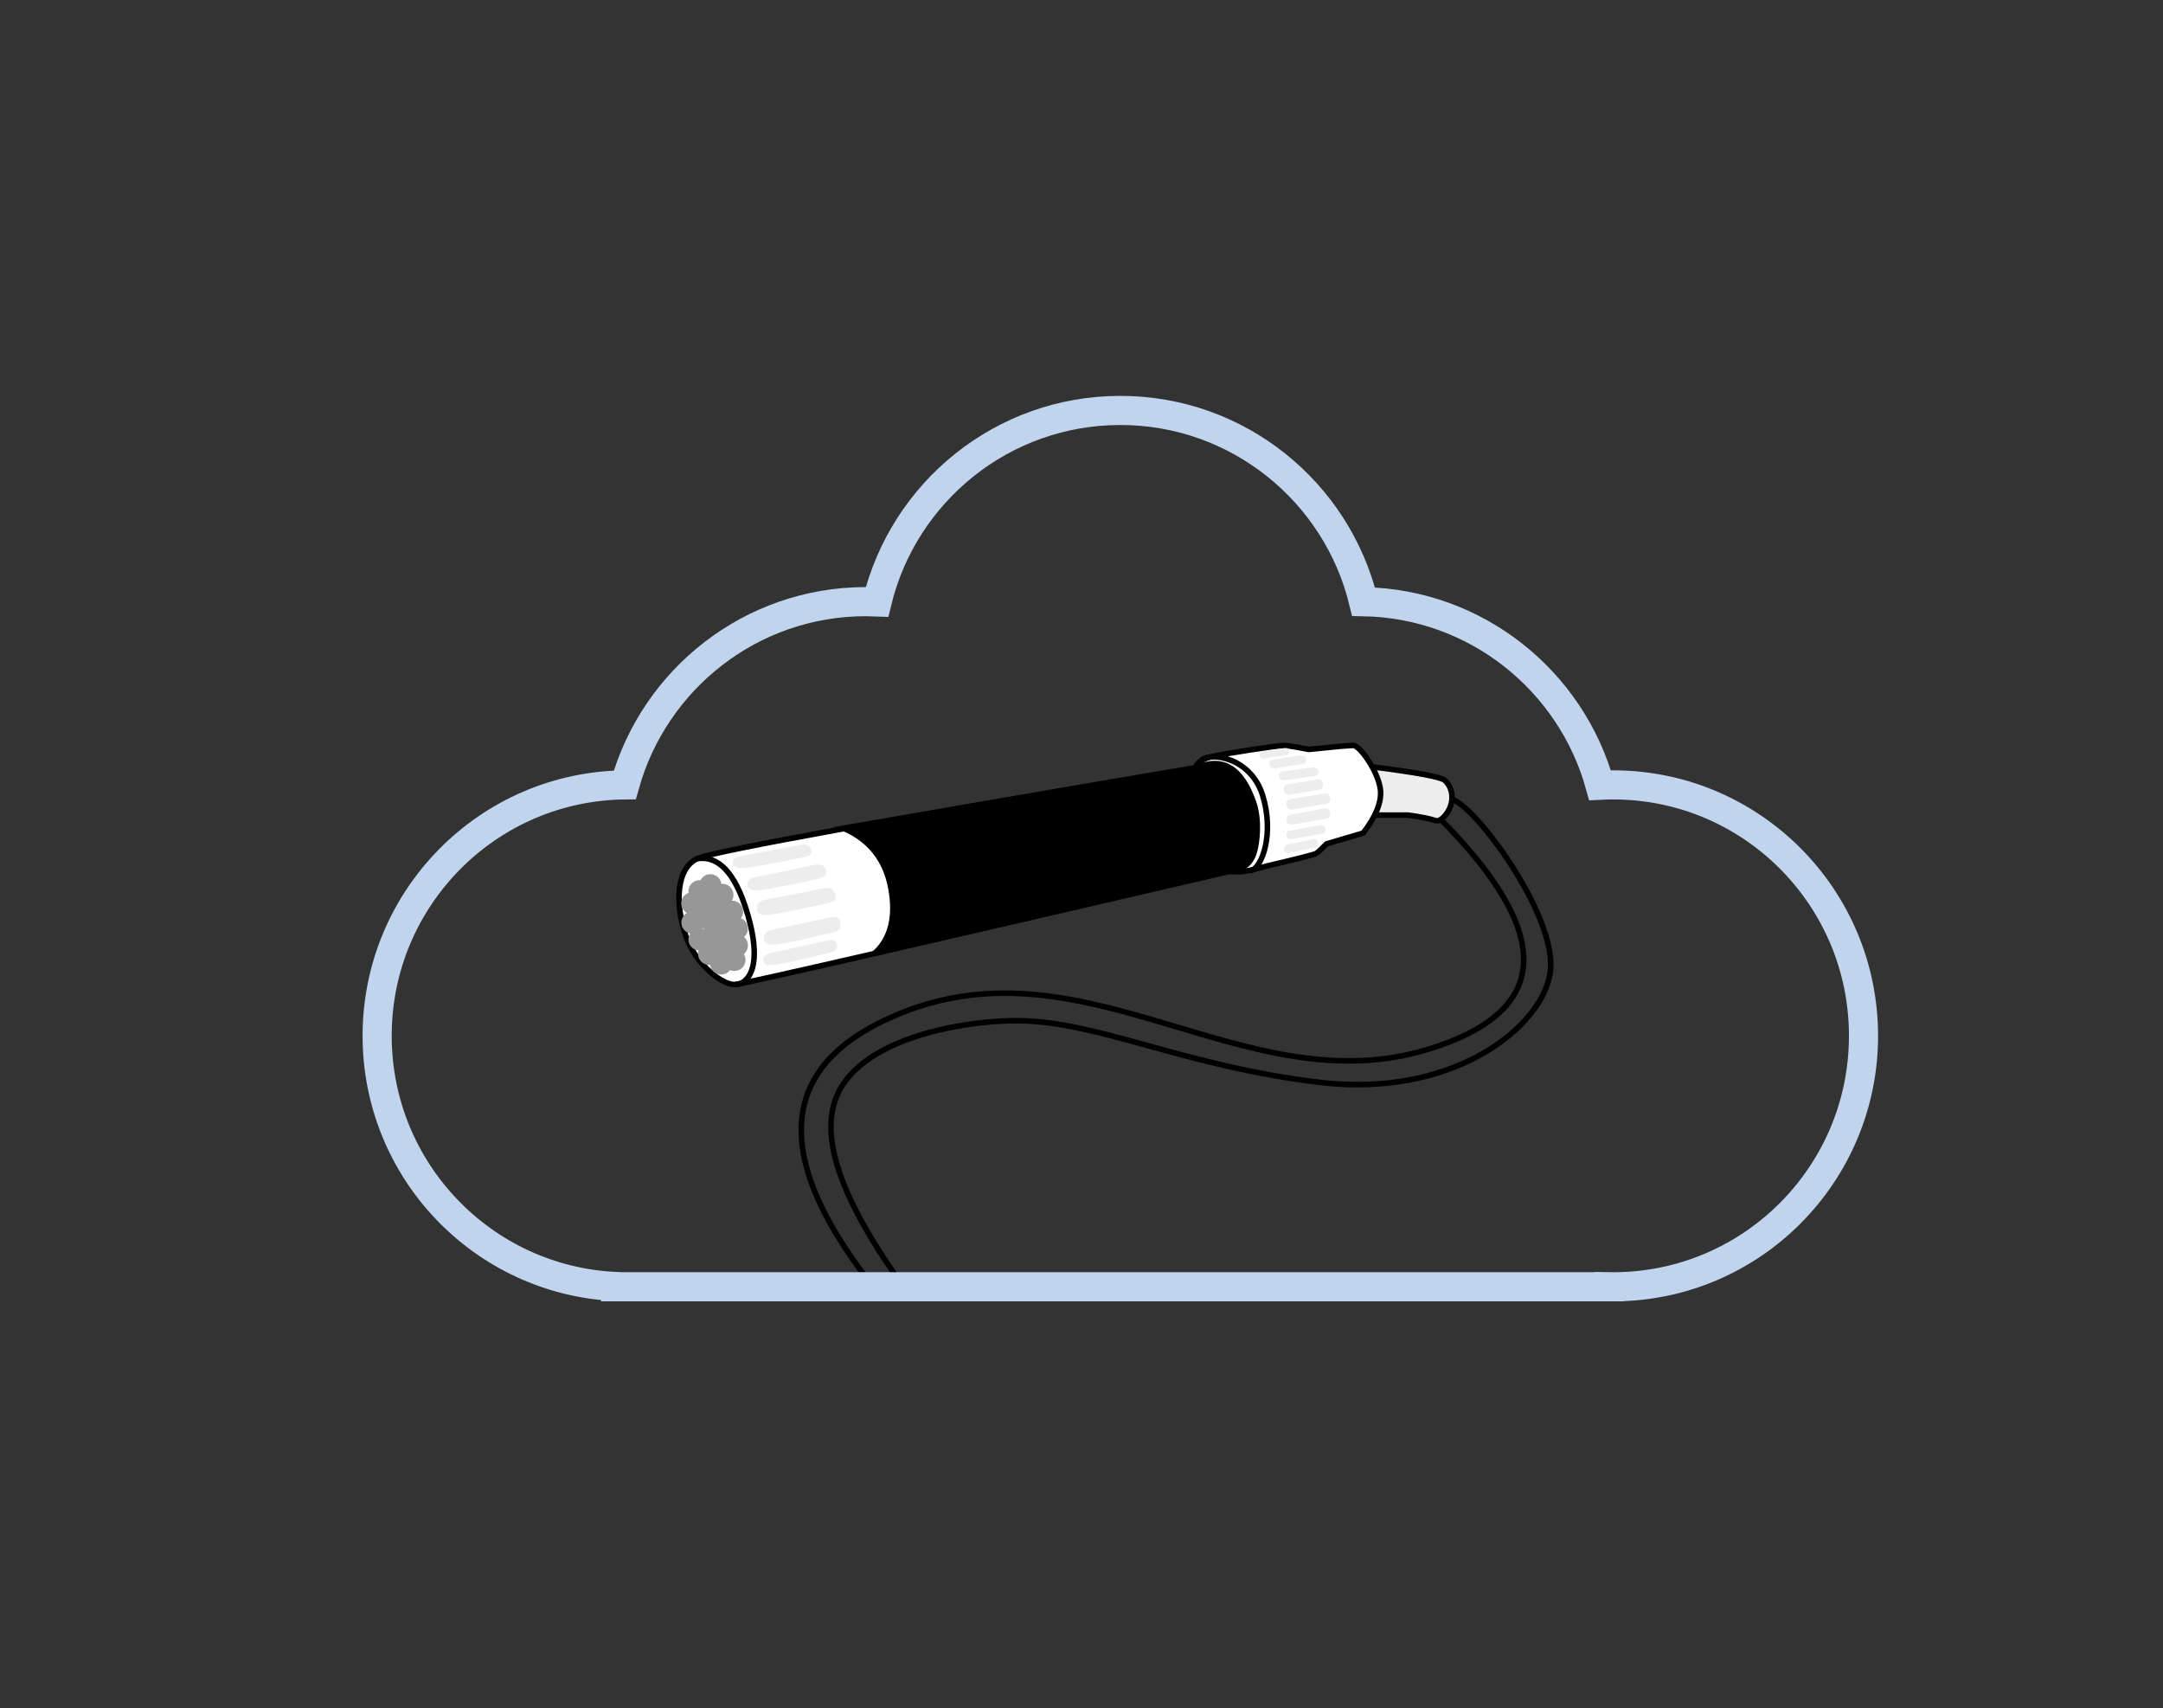 <?xml version="1.0" encoding="UTF-8"?>
<svg width="195px" height="154px" viewBox="0 0 195 154" version="1.1" xmlns="http://www.w3.org/2000/svg" xmlns:xlink="http://www.w3.org/1999/xlink">
    <rect x="0" y="0" width="195" height="154" fill="#333333" stroke="none"/>
    <!-- Generator: Sketch 52.6 (67491) - http://www.bohemiancoding.com/sketch -->
    <title>Live prep-cloud</title>
    <desc>Created with Sketch.</desc>
    <g id="Live-prep-cloud" stroke="none" stroke-width="1" fill="none" fill-rule="evenodd">
        <g id="micro-only" transform="translate(61, 67)">
            <g id="Group">
                <g id="main" transform="translate(-0, -0)" stroke="#000000" stroke-width="0.5">
                    <path d="M62.781,2.137 C66.741,2.641 68.896,3.043 69.245,3.341 C69.48,3.542 70.055,4.212 69.864,5.292 C69.691,6.275 68.866,7.125 68.434,6.979 C67.917,6.804 67.083,6.637 65.934,6.476 L62.977,6.476 L62.781,2.137 Z" id="Path-12" fill="#EDEDED"></path>
                    <path d="M2.055,10.328 C-0.058,11.072 -0.186,14.45 0.837,17.392 C1.761,20.047 4.278,21.916 5.357,21.745 C6.77,21.52 21.566,18.129 49.746,11.574 C50.207,11.578 50.554,11.58 50.787,11.58 C51.199,11.58 52.02,11.406 53.253,11.058 C56.027,10.408 57.492,10.035 57.647,9.942 C57.803,9.848 58.118,9.559 58.593,9.072 L61.897,8.096 C63.021,6.626 63.542,5.355 63.458,4.282 C63.333,2.672 61.611,0.2 61.001,0.2 C60.595,0.2 59.253,0.32 56.976,0.559 C55.771,0.32 55.017,0.2 54.716,0.2 C54.265,0.2 49.422,0.914 48.195,1.223 C47.378,1.429 46.9,1.757 46.761,2.206 C18.997,6.902 4.094,9.61 2.055,10.328 Z" id="Path-10" fill="#FFFFFF" stroke-linecap="round" stroke-linejoin="round"></path>
                    <path d="M15.038,7.66 C17.42,8.695 18.847,10.497 19.319,13.066 C19.79,15.635 19.315,17.582 17.892,18.908 L49.853,11.51 C50.968,11.437 51.694,10.915 52.029,9.942 C52.352,9.006 52.551,6.927 52.029,5.396 C50.946,2.218 49.206,1.168 46.812,2.245 L15.038,7.66 Z" id="Path-9" fill="#000000"></path>
                    <path d="M47.333,1.515 C48.156,0.779 51.763,1.281 52.826,4.688 C53.888,8.096 52.813,11.241 51.727,11.51" id="Path-11"></path>
                </g>
                <g id="shadows" transform="translate(1.738, 0.434)">
                    <path d="M53.308,3.283 L56.061,2.827 C56.28,2.791 56.484,2.927 56.514,3.131 L56.541,3.316 C56.57,3.52 56.419,3.715 56.204,3.751 L53.508,4.208 C53.298,4.244 53.091,4.107 53.045,3.903 L53.003,3.718 C52.957,3.514 53.093,3.319 53.308,3.283 Z M52.873,2.126 L55.626,1.741 C55.846,1.71 56.049,1.826 56.079,1.998 L56.106,2.154 C56.136,2.326 55.985,2.491 55.77,2.521 L53.074,2.906 C52.864,2.937 52.657,2.822 52.611,2.649 L52.569,2.493 C52.523,2.321 52.659,2.156 52.873,2.126 Z M51.985,1.041 L54.57,0.656 C54.776,0.625 54.967,0.741 54.995,0.913 L55.021,1.069 C55.048,1.241 54.907,1.406 54.705,1.436 L52.174,1.821 C51.976,1.852 51.782,1.737 51.739,1.564 L51.7,1.408 C51.656,1.236 51.784,1.072 51.985,1.041 Z M51.059,0.318 L53.138,0.004 C53.304,-0.021 53.458,0.073 53.481,0.214 L53.501,0.341 C53.523,0.481 53.409,0.615 53.247,0.64 L51.211,0.954 C51.052,0.979 50.895,0.885 50.861,0.745 L50.829,0.618 C50.794,0.477 50.897,0.343 51.059,0.318 Z M53.559,4.614 L56.641,4.104 C56.887,4.063 57.117,4.196 57.155,4.399 L57.188,4.583 C57.225,4.787 57.059,4.985 56.818,5.025 L53.8,5.534 C53.565,5.574 53.331,5.442 53.276,5.239 L53.226,5.055 C53.17,4.851 53.319,4.654 53.559,4.614 Z M53.557,6.013 L56.629,5.45 C56.874,5.405 57.107,5.533 57.148,5.736 L57.184,5.92 C57.225,6.123 57.062,6.323 56.822,6.368 L53.734,6.906 C53.416,6.906 53.257,6.785 53.257,6.543 C53.198,6.34 53.317,6.058 53.557,6.013 Z M53.518,7.445 L56.254,6.966 C56.473,6.928 56.679,7.035 56.716,7.206 L56.748,7.36 C56.784,7.53 56.638,7.699 56.425,7.737 L53.674,8.195 C53.391,8.196 53.25,8.094 53.251,7.89 C53.198,7.72 53.305,7.483 53.518,7.445 Z M53.252,8.721 L55.641,8.212 C55.831,8.172 56.015,8.277 56.051,8.447 L56.082,8.601 C56.117,8.771 55.994,8.941 55.807,8.981 L53.405,9.47 C53.157,9.473 53.031,9.373 53.027,9.169 C52.977,9 53.065,8.761 53.252,8.721 Z" id="Combined-Shape" fill="#EDEDED"></path>
                    <path d="M0.093,9.974 C2.032,9.663 3.533,11.259 4.596,14.76 C6.191,20.013 4.531,21.322 3.537,21.322" id="Path-22" stroke="#000000" stroke-width="0.5" stroke-linecap="round"></path>
                    <path d="M6.244,13.579 L11.522,12.737 C11.943,12.684 12.356,12.64 12.569,13.292 C12.781,13.944 12.247,14.015 11.834,14.09 C8.843,14.644 7.015,14.933 6.349,14.957 C5.785,14.977 5.556,14.782 5.492,14.515 C5.351,13.927 5.832,13.632 6.244,13.579 Z" id="Rectangle" fill="#EDEDED" transform="translate(9.042, 13.834) rotate(-2) translate(-9.042, -13.834) "></path>
                    <path d="M6.796,16.31 L12.262,15.324 C12.684,15.271 12.997,15.349 13.052,15.923 C13.107,16.496 12.719,16.639 12.306,16.714 C9.473,17.302 7.724,17.608 7.058,17.632 C6.494,17.652 6.214,17.539 6.15,17.272 C6.009,16.684 6.385,16.362 6.796,16.31 Z" id="Rectangle-Copy-13" fill="#EDEDED" transform="translate(9.589, 16.472) rotate(-2) translate(-9.589, -16.472) "></path>
                    <path d="M5.123,11.586 L10.733,10.622 C11.154,10.569 11.699,10.627 11.754,11.2 C11.809,11.773 11.198,11.861 10.785,11.936 C7.908,12.454 6.136,12.725 5.47,12.748 C5.206,12.758 4.751,12.616 4.647,12.359 C4.53,12.069 4.798,11.656 5.123,11.586 Z" id="Rectangle-Copy-15" fill="#EDEDED" transform="translate(8.188, 11.678) rotate(-2) translate(-8.188, -11.678) "></path>
                    <path d="M3.793,9.684 L9.403,8.818 C9.825,8.77 10.369,8.822 10.424,9.337 C10.479,9.852 9.868,9.931 9.456,9.998 C6.578,10.464 4.806,10.707 4.141,10.728 C3.876,10.737 3.421,10.609 3.318,10.378 C3.2,10.118 3.468,9.746 3.793,9.684 Z" id="Rectangle-Copy-15" fill="#EDEDED" transform="translate(6.858, 9.766) rotate(-2) translate(-6.858, -9.766) "></path>
                    <path d="M6.699,18.309 L11.994,17.507 C12.402,17.464 12.706,17.528 12.759,17.994 C12.813,18.46 12.437,18.577 12.037,18.638 C9.292,19.116 7.597,19.365 6.952,19.384 C6.406,19.4 6.135,19.309 6.073,19.091 C5.937,18.613 6.3,18.352 6.699,18.309 Z" id="Rectangle-Copy-14" fill="#EDEDED" transform="translate(9.404, 18.441) rotate(-4) translate(-9.404, -18.441) "></path>
                </g>
                <g id="balls" transform="translate(1.086, 12.369)" fill="#979797">
                    <ellipse id="Oval" cx="1.955" cy="0.434" rx="1" ry="1"></ellipse>
                    <ellipse id="Oval-Copy" cx="0.977" cy="0.976" rx="1" ry="1"></ellipse>
                    <ellipse id="Oval-Copy-2" cx="0.326" cy="2.061" rx="1" ry="1"></ellipse>
                    <ellipse id="Oval-Copy-3" cx="3.041" cy="1.302" rx="1" ry="1"></ellipse>
                    <ellipse id="Oval-Copy-4" cx="2.606" cy="2.604" rx="1" ry="1"></ellipse>
                    <ellipse id="Oval-Copy-5" cx="1.629" cy="2.061" rx="1" ry="1"></ellipse>
                    <ellipse id="Oval-Copy-6" cx="3.909" cy="2.821" rx="1" ry="1"></ellipse>
                    <ellipse id="Oval-Copy-7" cx="4.344" cy="4.34" rx="1" ry="1"></ellipse>
                    <ellipse id="Oval-Copy-8" cx="3.258" cy="4.557" rx="1" ry="1"></ellipse>
                    <ellipse id="Oval-Copy-9" cx="2.362" cy="3.879" rx="1" ry="1"></ellipse>
                    <ellipse id="Oval-Copy-10" cx="1.412" cy="3.363" rx="1" ry="1"></ellipse>
                    <ellipse id="Oval-Copy-11" cx="0.338" cy="3.797" rx="1" ry="1"></ellipse>
                    <ellipse id="Oval-Copy-12" cx="0.977" cy="5.316" rx="1" ry="1"></ellipse>
                    <ellipse id="Oval-Copy-13" cx="2.063" cy="5.099" rx="1" ry="1"></ellipse>
                    <ellipse id="Oval-Copy-14" cx="3.014" cy="6.049" rx="1" ry="1"></ellipse>
                    <ellipse id="Oval-Copy-15" cx="4.344" cy="5.859" rx="1" ry="1"></ellipse>
                    <ellipse id="Oval-Copy-16" cx="4.127" cy="7.161" rx="1" ry="1"></ellipse>
                    <ellipse id="Oval-Copy-17" cx="2.932" cy="7.486" rx="1" ry="1"></ellipse>
                    <ellipse id="Oval-Copy-18" cx="1.846" cy="6.618" rx="1" ry="1"></ellipse>
                </g>
                <path d="" id="Path-5" stroke="#979797"></path>
                <path d="M70.017,5.102 C72.211,5.969 78.805,14.905 78.805,19.958 C78.805,25.012 70.54,32.049 58.064,30.582 C45.589,29.115 37.991,25.012 30.604,25.012 C26.492,25.012 18.228,26.207 15.116,30.582 C12.638,34.064 13.888,39.576 19.75,47.998" id="Path-7" stroke="#000000" stroke-width="0.5"></path>
                <path d="M68.813,6.796 C79.189,17.227 78.87,24.149 67.855,27.562 C51.333,32.681 37.093,17.482 20.178,24.348 C8.902,28.926 8.291,37.404 18.346,49.783" id="Path-6" stroke="#000000" stroke-width="0.5"></path>
            </g>
        </g>
        <path d="M56.93,115.997 C56.811,115.999 56.692,116 56.572,116 C44.106,116 34,105.871 34,93.377 C34,80.883 44.106,70.755 56.572,70.755 C56.968,70.755 57.362,70.765 57.753,70.785 C60.364,61.374 68.894,54.432 79.071,54.24 C81.48,44.345 90.384,37 101,37 C111.622,37 120.53,44.353 122.934,54.258 C123.264,54.244 123.596,54.236 123.93,54.236 C134.287,54.236 143.014,61.226 145.672,70.756 C158.026,70.887 168,80.965 168,93.377 C168,105.51 158.47,115.413 146.503,115.975 L146.503,116 L56.93,116 Z" id="cloud-copy-2" stroke="#C0D5ED" stroke-width="2.625" transform="translate(101, 76.5) scale(-1, 1) translate(-101, -76.5) "></path>
    </g>
</svg>